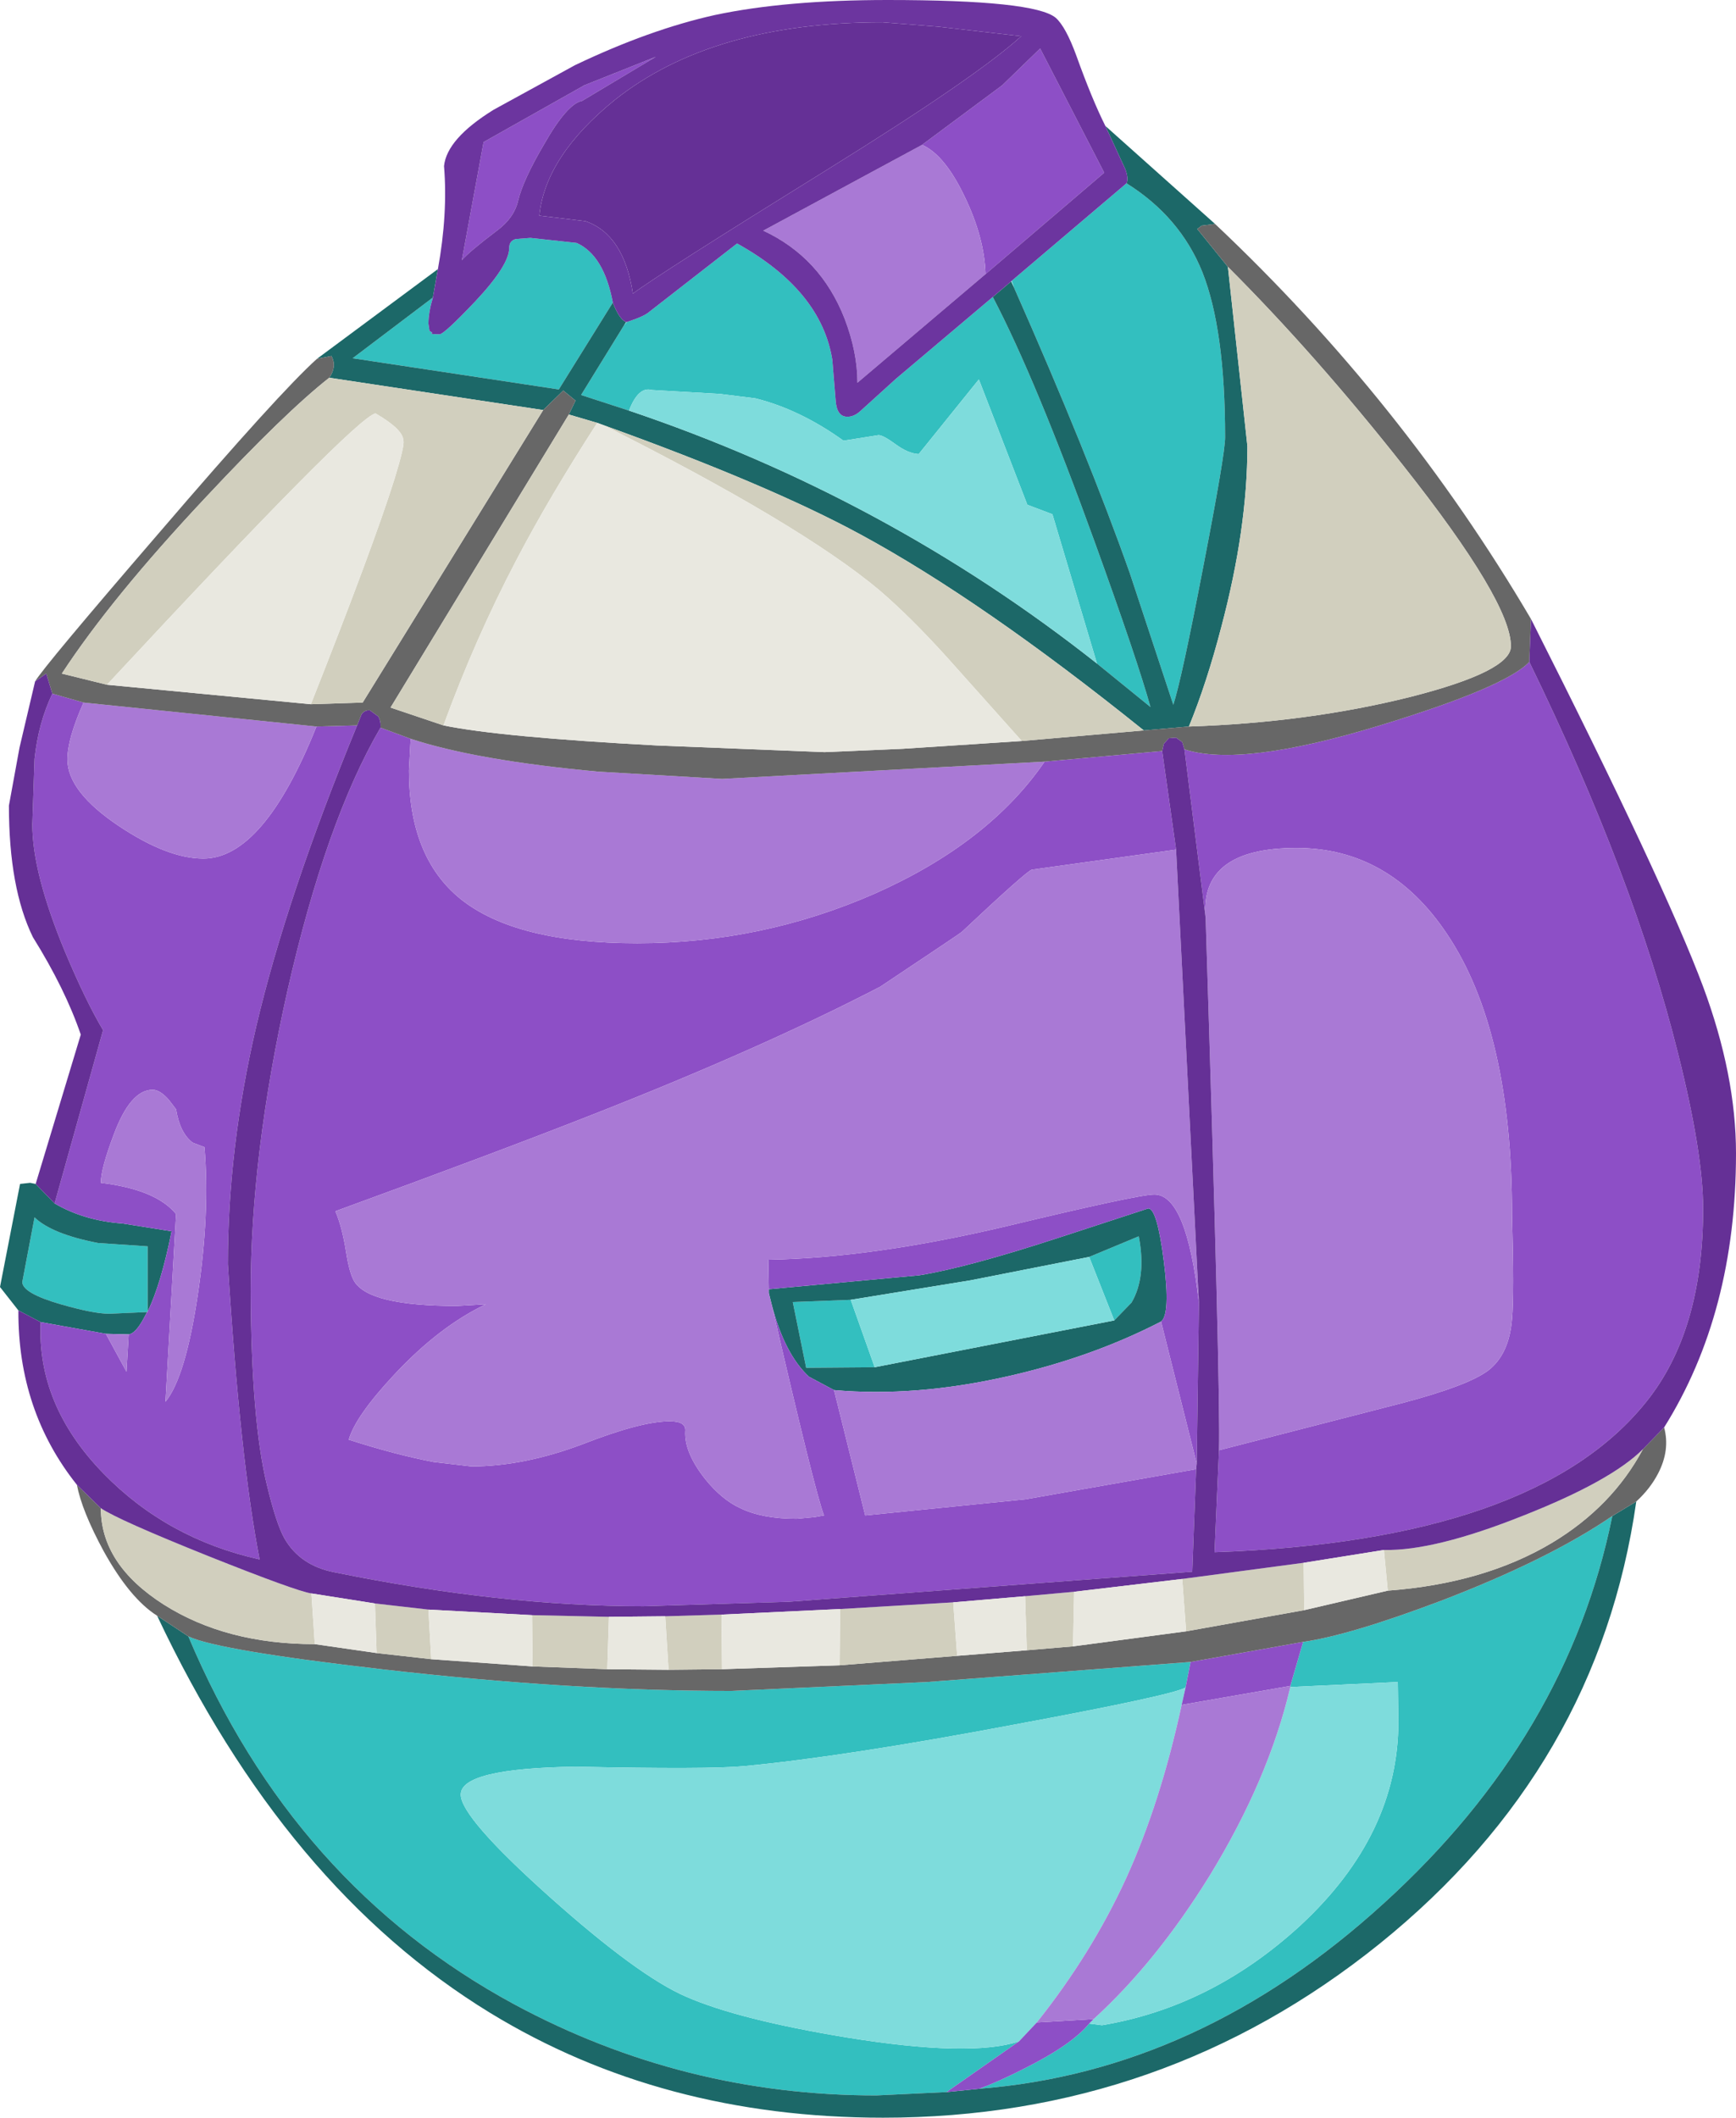 <?xml version="1.0" encoding="UTF-8" standalone="no"?>
<svg xmlns:ffdec="https://www.free-decompiler.com/flash" xmlns:xlink="http://www.w3.org/1999/xlink" ffdec:objectType="shape" height="190.05px" width="155.8px" xmlns="http://www.w3.org/2000/svg">
  <g transform="matrix(1.0, 0.0, 0.0, 1.0, 81.2, 156.3)">
    <path d="M-42.35 -129.6 Q-42.75 -128.25 -42.75 -127.25 L-42.65 -126.6 -42.4 -126.45 Q-42.75 -126.3 -41.75 -126.3 -41.35 -126.3 -38.55 -129.25 -35.5 -132.5 -35.5 -134.05 -35.5 -134.7 -34.9 -134.85 L-33.6 -134.95 -29.45 -134.5 Q-27.0 -133.4 -26.2 -129.15 L-31.05 -121.35 -49.55 -124.15 -42.35 -129.6 M-24.95 -127.4 Q-23.4 -127.9 -22.95 -128.3 L-15.05 -134.45 Q-7.5 -130.25 -6.5 -124.0 L-6.2 -120.35 Q-6.1 -118.9 -5.15 -118.9 -4.55 -118.9 -4.0 -119.4 L-0.8 -122.3 7.9 -129.65 Q11.75 -122.3 17.05 -107.65 20.9 -97.0 22.05 -92.85 L17.25 -96.75 13.25 -110.15 11.0 -111.0 6.65 -122.25 1.25 -115.55 Q0.3 -115.6 -0.85 -116.45 -1.95 -117.25 -2.35 -117.25 L-5.5 -116.75 Q-9.4 -119.55 -13.4 -120.55 L-16.6 -120.95 -22.7 -121.3 Q-23.9 -121.65 -24.75 -119.45 L-29.05 -120.85 -25.2 -127.1 -24.95 -127.4 M9.6 -131.1 L19.9 -139.85 Q24.7 -136.85 26.7 -131.9 28.75 -126.75 28.75 -117.05 28.75 -115.55 26.8 -105.5 24.85 -95.35 24.1 -93.05 L20.2 -104.85 Q16.4 -115.6 9.8 -130.5 L9.6 -131.1 M16.55 -43.5 L21.0 -45.35 Q21.7 -41.7 20.35 -39.4 L18.8 -37.8 16.55 -43.5 M-2.7 -33.6 L-8.85 -33.55 -10.05 -39.45 -4.85 -39.65 -2.7 -33.6 M34.6 -5.0 L35.75 -8.95 Q39.95 -9.55 48.15 -12.65 57.8 -16.35 63.5 -20.25 59.5 -0.5 43.0 14.5 26.45 29.6 6.7 31.15 8.55 30.45 10.7 29.35 15.0 27.2 16.55 25.3 L17.7 25.45 Q27.55 23.8 35.5 16.5 44.3 8.35 44.3 -1.8 L44.25 -5.35 34.6 -4.9 34.6 -5.0 M25.65 -7.15 L25.2 -4.85 Q23.95 -4.15 9.95 -1.55 -5.4 1.35 -14.45 2.2 -17.6 2.5 -29.55 2.25 -39.85 2.4 -39.85 4.75 -39.85 6.8 -31.85 13.95 -23.9 21.05 -19.6 22.9 -14.9 24.95 -5.2 26.55 5.9 28.35 10.25 26.9 L3.75 31.45 -2.55 31.75 Q-19.85 31.75 -35.0 23.6 -54.9 12.85 -64.3 -9.45 -61.7 -8.2 -46.95 -6.5 -30.1 -4.55 -15.55 -4.55 L2.0 -5.35 25.65 -7.15 M-67.95 -38.6 L-67.95 -38.55 -68.0 -38.55 -71.4 -38.4 Q-72.8 -38.4 -75.75 -39.25 -79.2 -40.25 -79.2 -41.25 L-78.1 -47.05 Q-76.55 -45.55 -72.4 -44.75 L-67.95 -44.45 -67.95 -38.6" fill="#33bfbf" fill-rule="evenodd" stroke="none"/>
    <path d="M18.0 -145.0 L27.85 -136.2 26.65 -136.05 26.25 -135.75 29.0 -132.35 30.75 -116.25 Q30.75 -108.85 28.4 -100.0 27.1 -95.0 25.5 -91.1 L21.45 -90.75 Q6.9 -102.45 -4.0 -108.35 -12.2 -112.8 -27.05 -118.15 L-27.6 -118.35 -30.15 -119.1 -29.55 -120.35 -30.65 -121.25 -32.45 -119.5 -51.65 -122.4 Q-50.95 -123.4 -51.45 -124.35 L-52.75 -124.1 -41.9 -132.15 -42.35 -129.6 -49.55 -124.15 -31.05 -121.35 -26.2 -129.15 Q-25.6 -127.6 -25.0 -127.4 L-25.2 -127.1 -29.05 -120.85 -24.75 -119.45 Q-1.6 -111.65 17.25 -96.75 L22.05 -92.85 Q20.9 -97.0 17.05 -107.65 11.75 -122.3 7.9 -129.65 L9.55 -131.05 9.8 -130.5 Q16.4 -115.6 20.2 -104.85 L24.1 -93.05 Q24.85 -95.35 26.8 -105.5 28.75 -115.55 28.75 -117.05 28.75 -126.75 26.7 -131.9 24.7 -136.85 19.9 -139.85 20.1 -140.25 19.8 -141.1 L18.0 -145.0 M65.65 -21.55 Q62.25 2.3 42.6 18.15 23.2 33.75 -1.95 33.75 -21.8 33.75 -37.2 24.35 -55.6 13.1 -67.1 -11.3 L-64.3 -9.45 Q-54.9 12.85 -35.0 23.6 -19.85 31.75 -2.55 31.75 L3.75 31.45 6.7 31.15 Q26.45 29.6 43.0 14.5 59.5 -0.5 63.5 -20.25 L65.65 -21.55 M-79.55 -38.7 L-81.2 -40.8 -79.4 -50.05 -78.5 -50.15 -78.0 -50.05 -76.3 -48.3 Q-73.65 -46.75 -70.2 -46.5 L-65.8 -45.8 Q-66.75 -41.05 -67.95 -38.6 L-67.95 -44.45 -72.4 -44.75 Q-76.55 -45.55 -78.1 -47.05 L-79.2 -41.25 Q-79.2 -40.25 -75.75 -39.25 -72.8 -38.4 -71.4 -38.4 L-68.0 -38.55 -68.4 -37.8 Q-69.1 -36.6 -69.65 -36.55 L-71.7 -36.6 -77.55 -37.65 -79.55 -38.7 M-12.2 -40.6 L1.3 -41.85 Q5.65 -42.55 14.05 -45.3 L21.85 -47.85 Q22.65 -47.85 23.25 -43.1 23.85 -38.35 23.0 -37.7 16.8 -34.5 9.3 -32.8 0.95 -30.9 -6.35 -31.55 L-8.6 -32.75 Q-10.8 -34.8 -11.95 -39.25 L-12.1 -39.85 -12.2 -40.25 -12.2 -40.6 M18.8 -37.8 L20.35 -39.4 Q21.7 -41.7 21.0 -45.35 L16.55 -43.5 5.9 -41.4 -4.85 -39.65 -10.05 -39.45 -8.85 -33.55 -2.7 -33.6 18.8 -37.8" fill="#1c6868" fill-rule="evenodd" stroke="none"/>
    <path d="M-25.0 -127.4 L-24.95 -127.4 -25.2 -127.1 -25.0 -127.4 M9.55 -131.05 L9.6 -131.1 9.8 -130.5 9.55 -131.05 M-24.75 -119.45 Q-23.9 -121.65 -22.7 -121.3 L-16.6 -120.95 -13.4 -120.55 Q-9.4 -119.55 -5.5 -116.75 L-2.35 -117.25 Q-1.95 -117.25 -0.85 -116.45 0.3 -115.6 1.25 -115.55 L6.65 -122.25 11.0 -111.0 13.25 -110.15 17.25 -96.75 Q-1.6 -111.65 -24.75 -119.45 M16.55 -43.5 L18.8 -37.8 -2.7 -33.6 -4.85 -39.65 5.9 -41.4 16.55 -43.5 M25.2 -4.85 L24.85 -3.3 Q22.95 5.5 19.85 12.3 16.75 19.05 11.85 25.2 L10.25 26.9 Q5.9 28.35 -5.2 26.55 -14.9 24.95 -19.6 22.9 -23.9 21.05 -31.85 13.95 -39.85 6.8 -39.85 4.75 -39.85 2.4 -29.55 2.25 -17.6 2.5 -14.45 2.2 -5.4 1.35 9.95 -1.55 23.95 -4.15 25.2 -4.85 M34.6 -4.9 L44.25 -5.35 44.3 -1.8 Q44.3 8.35 35.5 16.5 27.55 23.8 17.7 25.45 L16.55 25.3 16.95 24.9 Q22.55 19.8 27.35 12.05 32.65 3.4 34.6 -4.9" fill="#7edcdc" fill-rule="evenodd" stroke="none"/>
    <path d="M1.55 -143.3 L8.75 -148.65 12.15 -151.95 17.9 -140.8 7.25 -131.7 Q7.15 -134.95 5.4 -138.6 3.6 -142.4 1.55 -143.3 M25.1 -89.05 Q30.2 -87.4 42.65 -91.2 53.95 -94.65 56.05 -96.9 65.45 -77.6 69.4 -61.75 71.65 -52.8 71.65 -47.8 71.65 -36.85 66.55 -30.5 56.55 -18.0 27.8 -17.0 L28.2 -26.15 44.7 -30.4 Q50.55 -31.95 52.35 -33.3 54.25 -34.75 54.5 -37.95 54.7 -40.1 54.5 -47.25 54.5 -63.8 48.65 -72.5 43.5 -80.2 35.15 -80.2 26.45 -80.2 27.0 -73.95 L25.1 -89.05 M23.1 -88.9 L24.35 -80.05 11.4 -78.25 Q10.9 -78.1 5.1 -72.65 4.85 -72.45 -2.2 -67.75 -12.8 -62.25 -27.95 -56.3 -36.45 -52.95 -51.1 -47.6 -50.5 -46.2 -50.15 -44.0 -49.85 -42.05 -49.4 -41.3 -48.05 -39.1 -40.2 -39.1 L-37.6 -39.25 Q-41.8 -37.25 -45.85 -32.9 -49.3 -29.2 -49.9 -27.1 -45.7 -25.75 -42.3 -25.1 L-38.9 -24.7 Q-34.2 -24.7 -28.9 -26.7 -23.65 -28.75 -21.1 -28.75 -19.6 -28.75 -19.7 -27.85 -19.8 -25.95 -17.9 -23.55 -16.4 -21.7 -14.75 -20.95 -12.8 -20.0 -9.7 -20.0 L-8.1 -20.15 -7.25 -20.3 Q-8.1 -22.55 -11.95 -39.25 -10.8 -34.8 -8.6 -32.75 L-6.35 -31.55 -3.55 -20.3 10.85 -21.75 26.15 -24.45 25.8 -15.25 -10.45 -12.55 -23.45 -12.15 Q-36.2 -12.15 -51.2 -15.2 -54.25 -15.8 -55.65 -18.2 -56.4 -19.5 -57.25 -23.05 -58.65 -28.8 -58.7 -40.4 -58.7 -52.7 -55.4 -67.4 -51.95 -82.6 -47.05 -91.0 L-44.35 -90.0 -44.5 -87.15 Q-44.5 -79.4 -39.9 -75.65 -34.95 -71.65 -24.0 -71.65 -12.85 -71.65 -2.7 -76.1 7.55 -80.65 12.55 -87.95 L23.1 -88.9 M26.4 -39.35 L26.2 -24.95 23.0 -37.7 Q23.85 -38.35 23.25 -43.1 22.65 -47.85 21.85 -47.85 L14.05 -45.3 Q5.65 -42.55 1.3 -41.85 L-12.2 -40.6 -12.25 -43.25 Q-2.95 -43.4 9.1 -46.25 20.95 -49.1 22.4 -49.1 25.3 -49.1 26.4 -39.35 M-49.15 -91.2 Q-55.45 -75.9 -58.2 -64.2 -60.75 -53.25 -60.75 -42.85 -59.65 -25.3 -57.9 -16.35 -66.2 -18.2 -71.9 -24.05 -77.9 -30.2 -77.55 -37.65 L-71.7 -36.6 -69.85 -33.2 -69.65 -36.55 Q-69.1 -36.6 -68.4 -37.8 L-68.0 -38.55 -67.95 -38.55 -67.95 -38.6 Q-66.75 -41.05 -65.8 -45.8 L-70.2 -46.5 Q-73.65 -46.75 -76.3 -48.3 L-71.95 -63.85 Q-73.5 -66.45 -75.35 -70.85 -78.3 -77.95 -78.3 -82.3 L-78.1 -88.2 Q-77.75 -91.45 -76.5 -94.05 L-73.7 -93.25 Q-75.15 -90.0 -75.15 -88.15 -75.15 -85.25 -70.5 -82.15 -66.15 -79.25 -62.95 -79.25 -57.55 -79.25 -52.8 -91.1 L-49.15 -91.2 M24.85 -3.3 L25.2 -4.85 25.65 -7.15 35.75 -8.95 34.6 -5.0 24.85 -3.3 M10.25 26.9 L11.85 25.2 16.95 24.9 16.55 25.3 Q15.0 27.2 10.7 29.35 8.55 30.45 6.7 31.15 L3.75 31.45 10.25 26.9 M-28.75 -148.65 L-22.35 -151.2 -28.95 -147.25 Q-30.3 -147.0 -32.4 -143.3 -34.25 -140.15 -34.7 -138.3 -35.05 -136.75 -36.6 -135.6 -39.05 -133.75 -39.75 -132.95 L-37.8 -143.55 -28.75 -148.65 M-72.15 -50.15 Q-67.2 -49.55 -65.4 -47.35 L-66.35 -30.5 Q-64.55 -32.7 -63.45 -40.1 -62.35 -47.45 -62.85 -53.35 L-63.9 -53.75 Q-65.05 -54.6 -65.4 -56.75 L-66.05 -57.6 Q-66.85 -58.5 -67.5 -58.5 -69.5 -58.5 -71.0 -54.45 -72.15 -51.4 -72.15 -50.15" fill="#8d4fc6" fill-rule="evenodd" stroke="none"/>
    <path d="M7.25 -131.7 L-4.25 -121.95 Q-4.25 -124.7 -5.4 -127.7 -7.55 -133.2 -12.7 -135.6 L1.55 -143.3 Q3.6 -142.4 5.4 -138.6 7.15 -134.95 7.25 -131.7 M27.0 -73.95 Q26.45 -80.2 35.15 -80.2 43.5 -80.2 48.65 -72.5 54.5 -63.8 54.5 -47.25 54.7 -40.1 54.5 -37.95 54.25 -34.75 52.35 -33.3 50.55 -31.95 44.7 -30.4 L28.2 -26.15 Q28.35 -31.45 27.0 -73.95 M24.35 -80.05 L26.4 -39.35 Q25.3 -49.1 22.4 -49.1 20.95 -49.1 9.1 -46.25 -2.95 -43.4 -12.25 -43.25 L-12.2 -40.6 -12.2 -40.25 -12.1 -39.85 -11.95 -39.25 Q-8.1 -22.55 -7.25 -20.3 L-8.1 -20.15 -9.7 -20.0 Q-12.8 -20.0 -14.75 -20.95 -16.4 -21.7 -17.9 -23.55 -19.8 -25.95 -19.7 -27.85 -19.6 -28.75 -21.1 -28.75 -23.65 -28.75 -28.9 -26.7 -34.2 -24.7 -38.9 -24.7 L-42.3 -25.1 Q-45.7 -25.75 -49.9 -27.1 -49.3 -29.2 -45.85 -32.9 -41.8 -37.25 -37.6 -39.25 L-40.2 -39.1 Q-48.05 -39.1 -49.4 -41.3 -49.85 -42.05 -50.15 -44.0 -50.5 -46.2 -51.1 -47.6 -36.45 -52.95 -27.95 -56.3 -12.8 -62.25 -2.2 -67.75 4.85 -72.45 5.1 -72.65 10.9 -78.1 11.4 -78.25 L24.35 -80.05 M26.2 -24.95 L26.15 -24.45 10.85 -21.75 -3.55 -20.3 -6.35 -31.55 Q0.95 -30.9 9.3 -32.8 16.8 -34.5 23.0 -37.7 L26.2 -24.95 M12.55 -87.95 Q7.55 -80.65 -2.7 -76.1 -12.85 -71.65 -24.0 -71.65 -34.95 -71.65 -39.9 -75.65 -44.5 -79.4 -44.5 -87.15 L-44.35 -90.0 Q-38.4 -88.05 -27.5 -87.05 L-16.4 -86.4 12.55 -87.95 M24.85 -3.3 L34.6 -5.0 34.6 -4.9 Q32.65 3.4 27.35 12.05 22.55 19.8 16.95 24.9 L11.85 25.2 Q16.75 19.05 19.85 12.3 22.95 5.5 24.85 -3.3 M-52.8 -91.1 Q-57.55 -79.25 -62.95 -79.25 -66.15 -79.25 -70.5 -82.15 -75.15 -85.25 -75.15 -88.15 -75.15 -90.0 -73.7 -93.25 L-52.8 -91.1 M-69.65 -36.55 L-69.85 -33.2 -71.7 -36.6 -69.65 -36.55 M-72.15 -50.15 Q-72.15 -51.4 -71.0 -54.45 -69.5 -58.5 -67.5 -58.5 -66.85 -58.5 -66.05 -57.6 L-65.4 -56.75 Q-65.05 -54.6 -63.9 -53.75 L-62.85 -53.35 Q-62.35 -47.45 -63.45 -40.1 -64.55 -32.7 -66.35 -30.5 L-65.4 -47.35 Q-67.2 -49.55 -72.15 -50.15" fill="#a979d5" fill-rule="evenodd" stroke="none"/>
    <path d="M27.85 -136.2 Q44.7 -120.3 56.2 -100.75 L56.05 -96.9 Q53.95 -94.65 42.65 -91.2 30.2 -87.4 25.1 -89.05 L24.9 -89.7 24.35 -90.1 23.7 -90.05 23.25 -89.55 23.1 -88.9 12.55 -87.95 -16.4 -86.4 -27.5 -87.05 Q-38.4 -88.05 -44.35 -90.0 L-47.05 -91.0 Q-47.0 -91.55 -47.25 -92.0 L-48.0 -92.55 Q-48.45 -92.6 -48.75 -92.2 L-49.15 -91.2 -52.8 -91.1 -73.7 -93.25 -76.5 -94.05 -77.05 -95.85 -78.05 -95.15 Q-77.25 -96.5 -66.95 -108.45 -56.1 -121.1 -52.75 -124.1 L-51.45 -124.35 Q-50.95 -123.4 -51.65 -122.4 -55.6 -119.3 -62.75 -111.65 -71.2 -102.65 -75.65 -95.85 L-71.6 -94.85 -53.3 -93.1 -48.65 -93.25 -32.45 -119.5 -30.65 -121.25 -29.55 -120.35 -30.15 -119.1 -46.15 -92.8 -41.4 -91.2 Q-36.3 -90.15 -22.25 -89.4 L-7.2 -88.8 -0.2 -89.1 10.5 -89.8 21.45 -90.75 25.5 -91.1 Q36.15 -91.45 45.35 -93.75 54.4 -96.05 54.4 -98.3 54.4 -102.3 44.75 -114.5 36.9 -124.45 29.0 -132.35 L26.25 -135.75 26.65 -136.05 27.85 -136.2 M68.15 -28.2 Q68.7 -26.15 67.6 -24.05 66.9 -22.7 65.65 -21.55 L63.5 -20.25 Q57.8 -16.35 48.15 -12.65 39.95 -9.55 35.75 -8.95 L25.65 -7.15 2.0 -5.35 -15.55 -4.55 Q-30.1 -4.55 -46.95 -6.5 -61.7 -8.2 -64.3 -9.45 L-67.1 -11.3 Q-69.55 -12.85 -71.9 -17.1 -73.85 -20.7 -74.3 -23.05 L-72.15 -20.95 Q-72.15 -15.9 -66.5 -12.3 -60.9 -8.75 -52.95 -8.75 L-47.4 -7.95 -42.5 -7.4 -33.4 -6.75 -26.7 -6.5 -21.2 -6.45 -16.4 -6.5 -5.85 -6.85 4.7 -7.7 10.95 -8.2 15.1 -8.55 25.25 -9.9 35.85 -11.8 43.35 -13.55 Q52.0 -14.2 58.1 -17.85 63.5 -21.1 66.25 -26.25 L68.15 -28.2" fill="#676767" fill-rule="evenodd" stroke="none"/>
    <path d="M25.5 -91.1 Q27.1 -95.0 28.4 -100.0 30.75 -108.85 30.75 -116.25 L29.0 -132.35 Q36.9 -124.45 44.75 -114.5 54.4 -102.3 54.4 -98.3 54.4 -96.05 45.35 -93.75 36.15 -91.45 25.5 -91.1 M21.45 -90.75 L10.5 -89.8 3.8 -97.3 Q0.5 -100.95 -2.3 -103.35 -9.35 -109.25 -27.05 -118.15 -12.2 -112.8 -4.0 -108.35 6.9 -102.45 21.45 -90.75 M-41.4 -91.2 L-46.15 -92.8 -30.15 -119.1 -27.6 -118.35 Q-31.9 -111.7 -34.85 -106.05 -38.55 -99.0 -41.4 -91.2 M-32.45 -119.5 L-48.65 -93.25 -53.3 -93.1 Q-47.7 -107.25 -45.8 -113.3 -44.85 -116.4 -45.0 -116.75 -45.0 -117.75 -47.5 -119.2 -49.3 -118.85 -71.6 -94.85 L-75.65 -95.85 Q-71.2 -102.65 -62.75 -111.65 -55.6 -119.3 -51.65 -122.4 L-32.45 -119.5 M15.1 -8.55 L10.95 -8.2 10.8 -13.05 15.2 -13.45 15.1 -8.55 M4.7 -7.7 L-5.85 -6.85 -5.8 -11.9 4.35 -12.5 4.7 -7.7 M-16.4 -6.5 L-21.2 -6.45 -21.5 -11.25 -16.45 -11.4 -16.4 -6.5 M-26.7 -6.5 L-33.4 -6.75 -33.45 -11.35 -26.55 -11.2 -26.7 -6.5 M-42.5 -7.4 L-47.4 -7.95 -47.55 -12.4 -42.75 -11.85 -42.5 -7.4 M-52.95 -8.75 Q-60.9 -8.75 -66.5 -12.3 -72.15 -15.9 -72.15 -20.95 -70.6 -19.9 -62.5 -16.65 -54.6 -13.5 -53.25 -13.3 L-52.95 -8.75 M25.25 -9.9 L24.9 -14.6 35.8 -16.05 35.85 -11.8 25.25 -9.9 M66.25 -26.25 Q63.5 -21.1 58.1 -17.85 52.0 -14.2 43.35 -13.55 L43.0 -17.2 Q47.55 -17.1 55.55 -20.3 63.4 -23.4 66.25 -26.25" fill="#d1cfbe" fill-rule="evenodd" stroke="none"/>
    <path d="M3.05 -153.9 L10.45 -153.05 Q6.45 -149.4 -7.0 -141.05 -22.0 -131.75 -24.4 -129.95 -25.2 -135.25 -28.65 -136.45 L-32.8 -136.95 Q-32.25 -142.3 -26.0 -147.35 -17.25 -154.3 -2.0 -154.3 L3.05 -153.9 M56.2 -100.75 Q68.15 -77.1 71.65 -67.75 74.6 -59.8 74.6 -52.8 74.6 -38.5 68.15 -28.2 L66.25 -26.25 Q63.4 -23.4 55.55 -20.3 47.55 -17.1 43.0 -17.2 L35.8 -16.05 24.9 -14.6 15.2 -13.45 10.8 -13.05 4.35 -12.5 -5.8 -11.9 -16.45 -11.4 -21.5 -11.25 -26.55 -11.2 -33.45 -11.35 -42.75 -11.85 -47.55 -12.4 -53.25 -13.3 Q-54.6 -13.5 -62.5 -16.65 -70.6 -19.9 -72.15 -20.95 L-74.3 -23.05 Q-79.6 -29.7 -79.55 -38.7 L-77.55 -37.65 Q-77.9 -30.2 -71.9 -24.05 -66.2 -18.2 -57.9 -16.35 -59.65 -25.3 -60.75 -42.85 -60.75 -53.25 -58.2 -64.2 -55.45 -75.9 -49.15 -91.2 L-48.75 -92.2 Q-48.45 -92.6 -48.0 -92.55 L-47.25 -92.0 Q-47.0 -91.55 -47.05 -91.0 -51.95 -82.6 -55.4 -67.4 -58.7 -52.7 -58.7 -40.4 -58.65 -28.8 -57.25 -23.05 -56.4 -19.5 -55.65 -18.2 -54.25 -15.8 -51.2 -15.2 -36.2 -12.15 -23.45 -12.15 L-10.45 -12.55 25.8 -15.25 26.15 -24.45 26.2 -24.95 26.4 -39.35 24.35 -80.05 23.1 -88.9 23.25 -89.55 23.7 -90.05 24.35 -90.1 24.9 -89.7 25.1 -89.05 27.0 -73.95 Q28.35 -31.45 28.2 -26.15 L27.8 -17.0 Q56.55 -18.0 66.55 -30.5 71.65 -36.85 71.65 -47.8 71.65 -52.8 69.4 -61.75 65.45 -77.6 56.05 -96.9 L56.2 -100.75 M-78.0 -50.05 L-73.95 -63.45 Q-75.35 -67.55 -78.25 -72.2 -80.4 -76.6 -80.4 -84.0 L-79.45 -89.2 -78.05 -95.15 -77.05 -95.85 -76.5 -94.05 Q-77.75 -91.45 -78.1 -88.2 L-78.3 -82.3 Q-78.3 -77.95 -75.35 -70.85 -73.5 -66.45 -71.95 -63.85 L-76.3 -48.3 -78.0 -50.05" fill="#653096" fill-rule="evenodd" stroke="none"/>
    <path d="M10.5 -89.8 L-0.2 -89.1 -7.2 -88.8 -22.25 -89.4 Q-36.3 -90.15 -41.4 -91.2 -38.55 -99.0 -34.85 -106.05 -31.9 -111.7 -27.6 -118.35 L-27.05 -118.15 Q-9.35 -109.25 -2.3 -103.35 0.5 -100.95 3.8 -97.3 L10.5 -89.8 M-53.3 -93.1 L-71.6 -94.85 Q-49.3 -118.85 -47.5 -119.2 -45.0 -117.75 -45.0 -116.75 -44.85 -116.4 -45.8 -113.3 -47.7 -107.25 -53.3 -93.1 M15.1 -8.55 L15.2 -13.45 24.9 -14.6 25.25 -9.9 15.1 -8.55 M10.8 -13.05 L10.95 -8.2 4.7 -7.7 4.35 -12.5 10.8 -13.05 M-5.85 -6.85 L-16.4 -6.5 -16.45 -11.4 -5.8 -11.9 -5.85 -6.85 M-21.2 -6.45 L-26.7 -6.5 -26.55 -11.2 -21.5 -11.25 -21.2 -6.45 M-33.4 -6.75 L-42.5 -7.4 -42.75 -11.85 -33.45 -11.35 -33.4 -6.75 M-47.4 -7.95 L-52.95 -8.75 -53.25 -13.3 -47.55 -12.4 -47.4 -7.95 M35.85 -11.8 L35.8 -16.05 43.0 -17.2 43.35 -13.55 35.85 -11.8" fill="#e9e8e0" fill-rule="evenodd" stroke="none"/>
    <path d="M3.05 -153.9 L-2.0 -154.3 Q-17.25 -154.3 -26.0 -147.35 -32.25 -142.3 -32.8 -136.95 L-28.65 -136.45 Q-25.2 -135.25 -24.4 -129.95 -22.0 -131.75 -7.0 -141.05 6.45 -149.4 10.45 -153.05 L3.05 -153.9 M7.25 -131.7 L17.9 -140.8 12.15 -151.95 8.75 -148.65 1.55 -143.3 -12.7 -135.6 Q-7.55 -133.2 -5.4 -127.7 -4.25 -124.7 -4.25 -121.95 L7.25 -131.7 M-41.9 -132.15 Q-41.0 -137.1 -41.35 -141.4 -41.1 -143.85 -36.9 -146.45 L-29.6 -150.45 Q-22.9 -153.65 -17.05 -154.95 -10.7 -156.3 -1.55 -156.3 11.65 -156.3 13.55 -154.7 14.45 -153.9 15.4 -151.3 16.8 -147.4 18.0 -145.0 L19.8 -141.1 Q20.1 -140.25 19.9 -139.85 L9.6 -131.1 9.55 -131.05 7.9 -129.65 -0.8 -122.3 -4.0 -119.4 Q-4.55 -118.9 -5.15 -118.9 -6.1 -118.9 -6.2 -120.35 L-6.5 -124.0 Q-7.5 -130.25 -15.05 -134.45 L-22.95 -128.3 Q-23.4 -127.9 -24.95 -127.4 L-25.0 -127.4 Q-25.6 -127.6 -26.2 -129.15 -27.0 -133.4 -29.45 -134.5 L-33.6 -134.95 -34.9 -134.85 Q-35.5 -134.7 -35.5 -134.05 -35.5 -132.5 -38.55 -129.25 -41.35 -126.3 -41.75 -126.3 -42.75 -126.3 -42.4 -126.45 L-42.65 -126.6 -42.75 -127.25 Q-42.75 -128.25 -42.35 -129.6 L-41.9 -132.15 M-28.75 -148.65 L-37.8 -143.55 -39.75 -132.95 Q-39.05 -133.75 -36.6 -135.6 -35.05 -136.75 -34.7 -138.3 -34.25 -140.15 -32.4 -143.3 -30.3 -147.0 -28.95 -147.25 L-22.35 -151.2 -28.75 -148.65" fill="#6c359f" fill-rule="evenodd" stroke="none"/>
  </g>
</svg>
